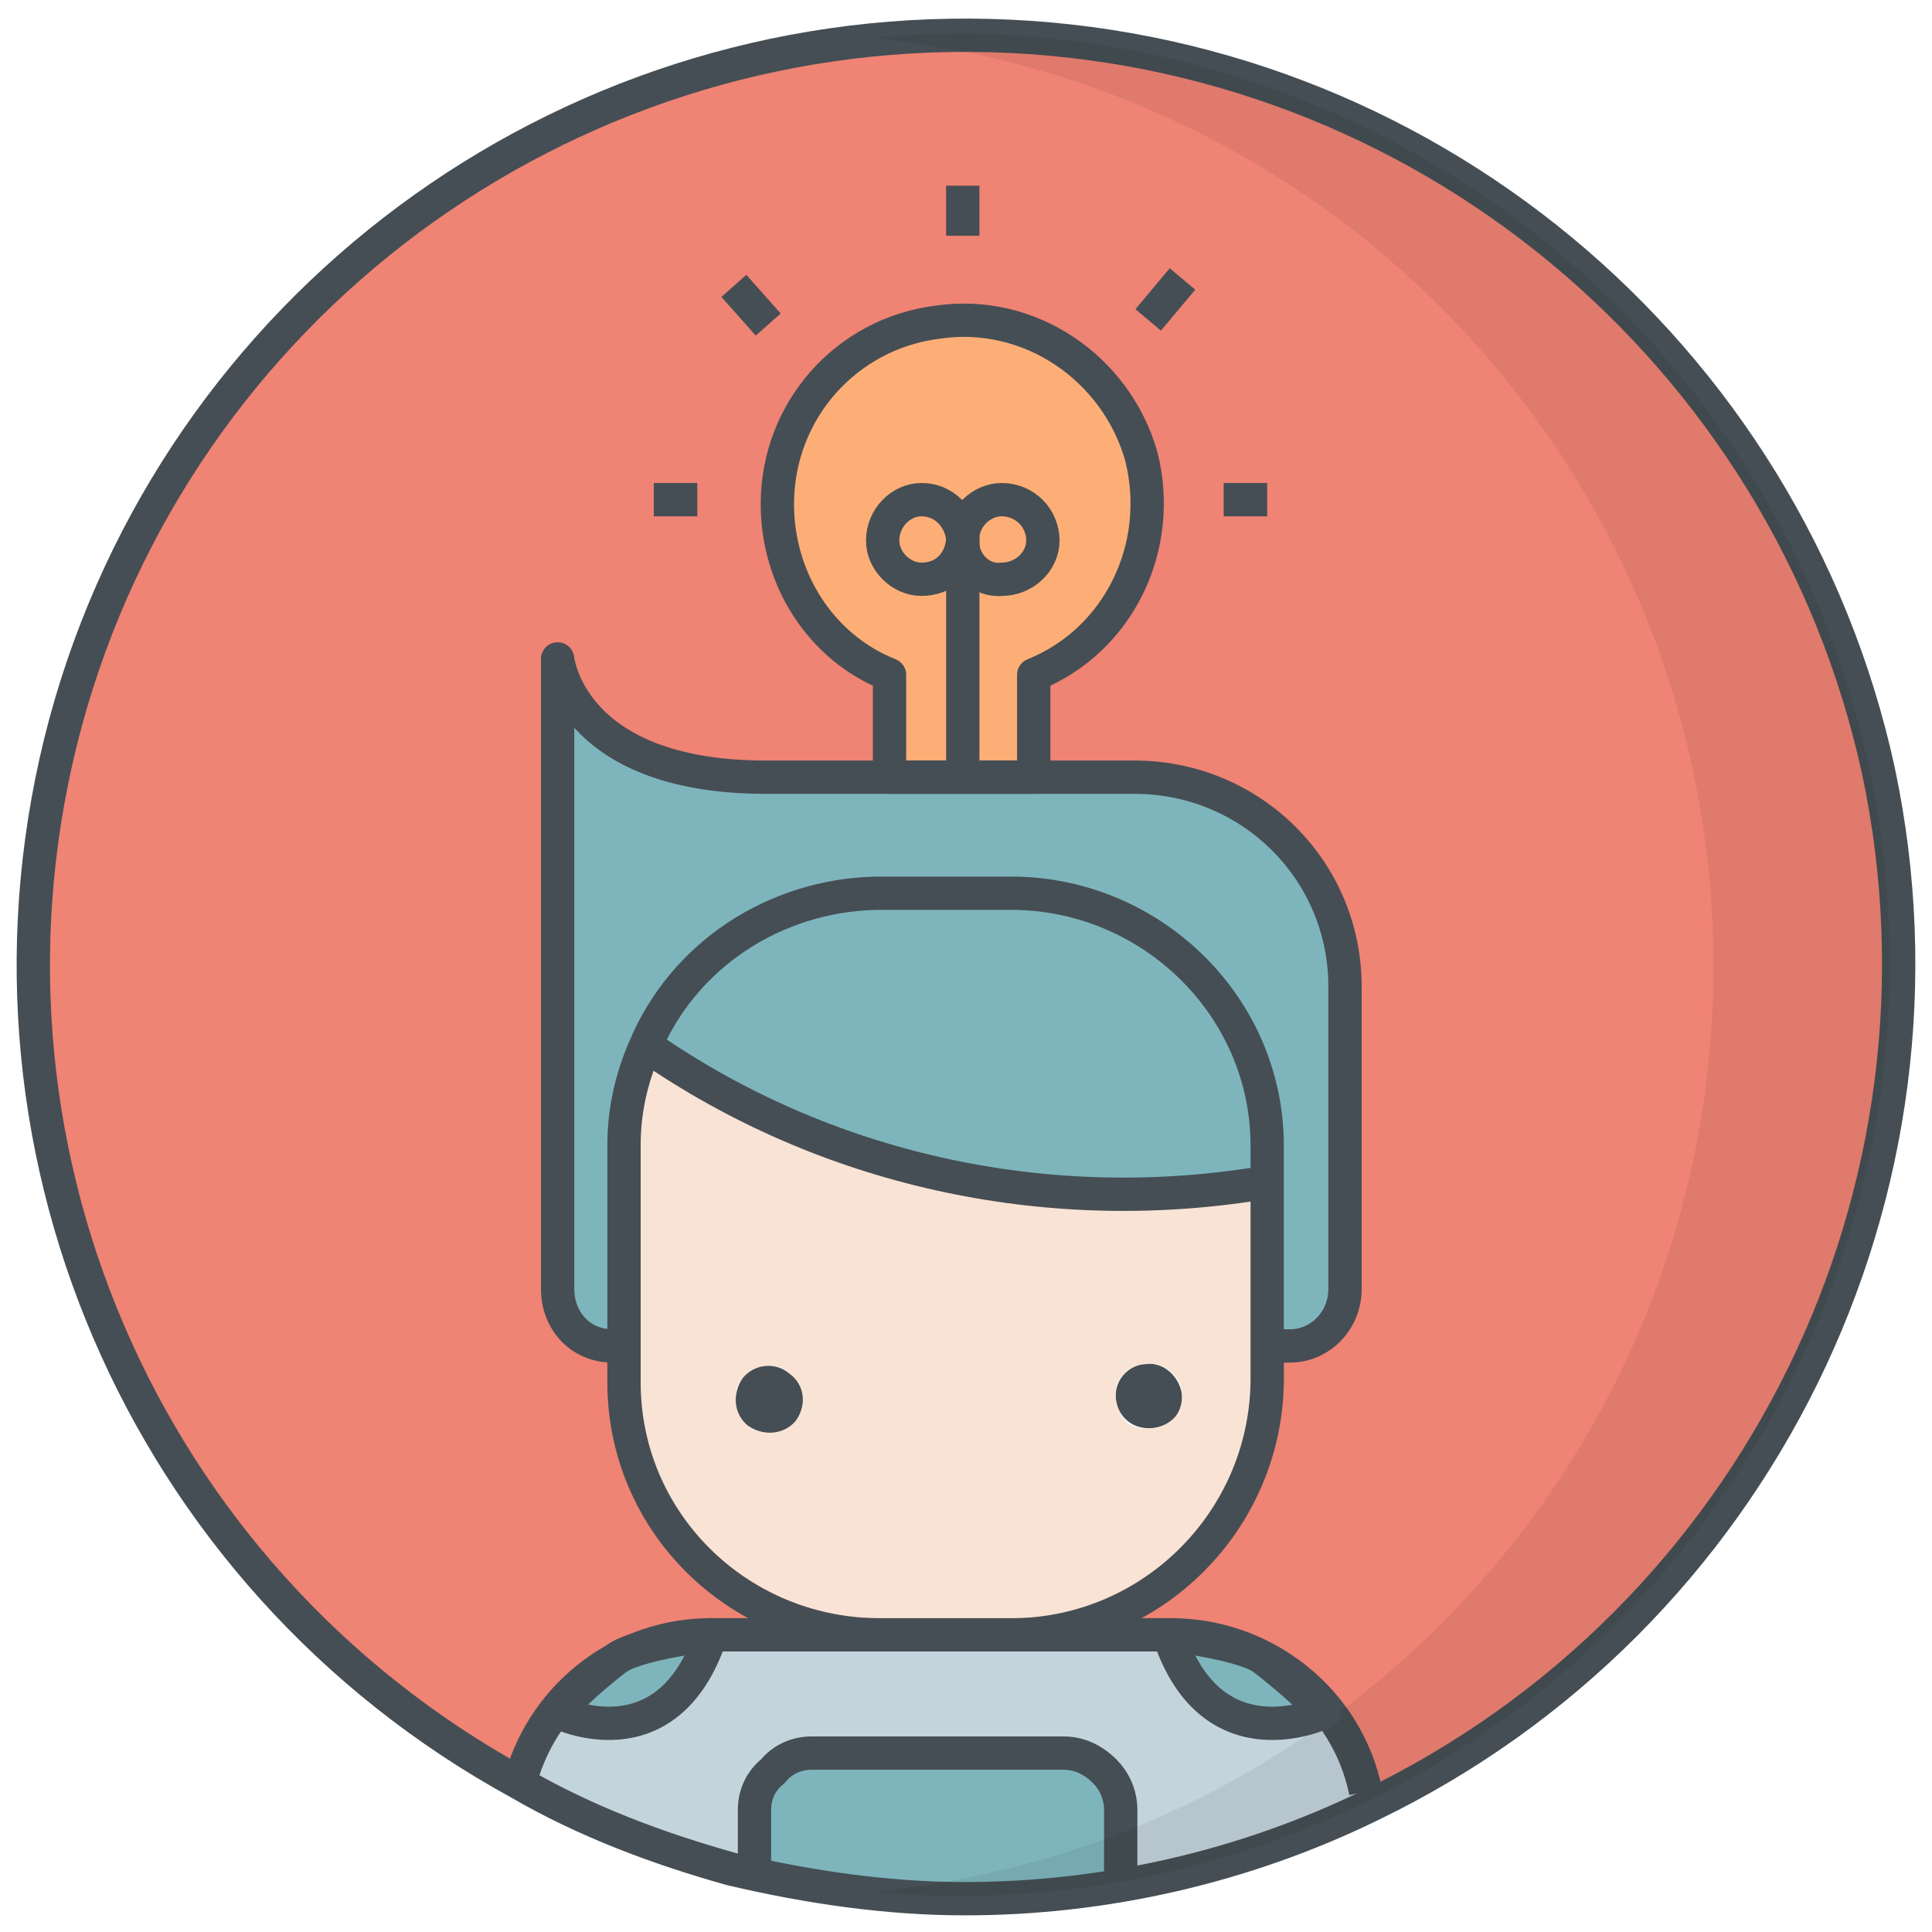 <svg xmlns="http://www.w3.org/2000/svg" width="58" height="58" fill="none" viewBox="0 0 58 58"><path fill="#C4D4DD" d="M40.997 53.79L41.134 54.2C38.798 55.361 36.256 56.112 33.645 56.59V56.249V54.337C33.645 53.859 33.438 53.449 33.163 53.176C32.82 52.834 32.408 52.629 31.927 52.629H24.368C23.887 52.629 23.475 52.834 23.2 53.176C22.856 53.449 22.65 53.859 22.65 54.337V56.044L21.963 56.112C19.764 55.498 17.566 54.678 15.573 53.517L15.642 53.381C16.397 50.785 18.734 49.078 21.413 49.078H35.156C37.974 49.078 40.447 51.059 40.997 53.79Z"/><path fill="#7EB5BD" d="M40.378 29.615V38.698C40.378 39.654 39.623 40.406 38.729 40.406H38.042V34.396C38.042 30.23 34.675 26.884 30.483 26.815H26.292C23.269 26.884 20.52 28.659 19.352 31.459C18.94 32.415 18.733 33.371 18.733 34.396V40.406H18.39C17.428 40.406 16.741 39.654 16.741 38.698V19.781C16.741 19.781 17.084 23.332 22.994 23.332H34.057C35.775 23.332 37.355 24.015 38.523 25.176C39.691 26.337 40.378 27.976 40.378 29.615Z"/><path fill="#7EB5BD" d="M30.484 26.816C34.606 26.816 38.042 30.231 38.042 34.397V35.49C31.652 36.582 25.055 35.216 19.695 31.597L19.283 31.46C20.52 28.66 23.269 26.816 26.292 26.816H30.484Z"/><path fill="#454E54" d="M35.087 41.156C35.5 41.498 35.637 42.112 35.294 42.522C34.95 42.932 34.263 43 33.851 42.659C33.438 42.317 33.37 41.703 33.713 41.293C34.057 40.883 34.675 40.815 35.087 41.156Z"/><path fill="#F9E3D4" d="M19.695 31.598C25.055 35.217 31.652 36.583 38.042 35.49V41.5C38.042 45.666 34.675 49.012 30.483 49.081H26.292C22.169 49.012 18.802 45.666 18.733 41.5V34.398C18.733 33.373 18.939 32.417 19.352 31.461L19.695 31.598ZM35.294 42.524C35.5 42.251 35.568 41.773 35.362 41.432C35.156 41.09 34.744 40.885 34.4 40.954C33.988 40.954 33.644 41.227 33.507 41.636C33.438 42.046 33.576 42.456 33.85 42.729C34.263 43.002 34.95 42.934 35.294 42.524ZM23.887 42.661C24.093 42.319 24.162 41.91 23.956 41.568C23.75 41.158 23.406 40.954 22.994 41.022C22.581 41.09 22.238 41.363 22.1 41.705C22.032 42.115 22.169 42.524 22.444 42.797C22.925 43.139 23.543 43.071 23.887 42.661Z"/><path fill="#7EB5BD" d="M33.644 56.248V56.59C32.133 56.863 30.552 56.931 28.972 56.931C26.635 56.931 24.299 56.658 21.963 56.044L22.65 55.975V54.336C22.65 53.858 22.856 53.448 23.2 53.175C23.475 52.834 23.887 52.629 24.368 52.629H31.926C32.407 52.629 32.82 52.834 33.163 53.175C33.438 53.448 33.644 53.858 33.644 54.336V56.248Z"/><path fill="#FDAE76" d="M30.072 15C30.69 15 31.24 15.546 31.24 16.161C31.24 16.844 30.759 17.39 30.072 17.39C29.453 17.39 28.903 16.912 28.903 16.298C28.903 16.229 28.903 16.229 28.903 16.229V16.161C28.903 15.546 29.384 15 30.072 15Z"/><path fill="#FDAE76" d="M28.903 23.332H26.704V20.259C24.299 19.303 22.925 16.64 23.406 14.044C23.956 11.449 26.223 9.605 28.903 9.605C31.514 9.605 33.782 11.449 34.331 14.044C34.881 16.64 33.438 19.303 31.033 20.259V23.332H28.903ZM26.498 16.23C26.567 16.845 27.048 17.323 27.666 17.323C28.285 17.323 28.834 16.845 28.903 16.23C28.903 16.23 28.903 16.23 28.903 16.298C28.903 16.913 29.453 17.459 30.071 17.391C30.758 17.391 31.308 16.845 31.308 16.23C31.308 15.547 30.758 15.001 30.071 15.001C29.453 15.001 28.903 15.547 28.903 16.162C28.834 15.547 28.285 15.069 27.666 15.069C27.048 15.069 26.567 15.547 26.498 16.23Z"/><path fill="#FDAE76" d="M26.498 16.231C26.567 15.548 27.048 15.07 27.666 15.07C28.285 15.07 28.834 15.548 28.903 16.163V16.231C28.834 16.846 28.285 17.324 27.666 17.324C27.048 17.324 26.567 16.846 26.498 16.231Z"/><path fill="#EF8374" d="M26.704 23.332H31.033V20.259C33.438 19.303 34.813 16.639 34.332 14.044C33.782 11.449 31.514 9.605 28.903 9.605C26.223 9.605 23.956 11.449 23.406 14.044C22.925 16.639 24.299 19.303 26.704 20.259V23.332ZM18.733 41.498C18.733 45.664 22.101 49.01 26.292 49.078H21.345C18.733 49.078 16.397 50.786 15.641 53.312L15.573 53.517C4.235 47.303 -1.4 34.19 1.967 21.693C5.334 9.264 16.809 0.727 29.728 1.068C42.646 1.41 53.64 10.493 56.389 23.127C59.069 35.761 52.747 48.6 41.134 54.2L40.997 53.79C40.447 51.059 37.973 49.078 35.156 49.078H30.484C34.606 49.01 37.974 45.664 38.042 41.498V40.405H38.661C39.623 40.405 40.31 39.654 40.31 38.698V29.615C40.31 26.132 37.561 23.332 34.057 23.332H22.994C17.084 23.332 16.741 19.781 16.741 19.781V38.698C16.741 39.654 17.428 40.405 18.39 40.405H18.733V41.498Z"/><path fill="#454E54" d="M23.681 41.222C24.162 41.564 24.231 42.179 23.887 42.657C23.544 43.066 22.925 43.135 22.444 42.793C22.032 42.452 21.963 41.837 22.307 41.359C22.651 40.949 23.269 40.881 23.681 41.222Z"/><path stroke="#454E54" stroke-linejoin="round" d="M15.573 53.517C4.235 47.303 -1.4 34.19 1.967 21.693C5.334 9.264 16.809 0.727 29.728 1.068C42.646 1.41 53.64 10.561 56.389 23.127C59.069 35.761 52.747 48.6 41.134 54.2C37.355 56.044 33.163 57 28.972 57C26.636 57 24.299 56.659 21.963 56.112C19.764 55.498 17.565 54.678 15.573 53.517Z"/><path stroke="#454E54" stroke-linejoin="round" d="M36.736 15H38.042"/><path stroke="#454E54" stroke-linejoin="round" d="M19.627 15H20.933"/><path stroke="#454E54" stroke-linejoin="round" d="M28.903 7.077V5.574"/><path stroke="#454E54" stroke-linejoin="round" d="M30.483 49.08C34.606 49.011 37.973 45.665 38.042 41.499V34.397C38.042 30.231 34.606 26.885 30.483 26.816H26.292C23.268 26.885 20.52 28.66 19.352 31.46C18.939 32.416 18.733 33.373 18.733 34.397V41.499C18.733 45.665 22.1 49.011 26.292 49.08"/><path stroke="#454E54" stroke-linejoin="round" d="M19.695 31.594C25.055 35.213 31.651 36.579 38.042 35.486"/><path stroke="#454E54" stroke-linejoin="round" d="M40.997 53.79C40.447 51.059 37.974 49.078 35.156 49.078H21.345C18.734 49.078 16.398 50.785 15.642 53.381"/><path stroke="#454E54" stroke-linejoin="round" d="M23.337 15.135C23.337 12.335 25.399 10.014 28.147 9.672C30.896 9.262 33.507 11.038 34.263 13.701C34.95 16.433 33.576 19.233 31.033 20.257V23.331H26.704V20.257C24.643 19.438 23.337 17.389 23.337 15.135Z"/><path stroke="#454E54" stroke-linejoin="round" d="M28.903 23.331V16.297"/><path stroke="#454E54" stroke-linejoin="round" d="M28.903 16.161V16.229C28.903 16.229 28.903 16.229 28.903 16.298C28.903 16.912 29.453 17.459 30.072 17.39C30.759 17.39 31.308 16.844 31.308 16.229C31.308 15.546 30.759 15 30.072 15C29.453 15 28.903 15.546 28.903 16.161Z"/><path stroke="#454E54" stroke-linejoin="round" d="M28.903 16.161C28.834 15.546 28.353 15 27.666 15C27.048 15 26.498 15.546 26.498 16.229C26.498 16.844 27.048 17.39 27.666 17.39C28.353 17.39 28.834 16.912 28.903 16.229V16.161Z"/><path stroke="#454E54" stroke-linejoin="round" d="M35.499 8.375L34.469 9.604"/><path stroke="#454E54" stroke-linejoin="round" d="M23.062 9.743L22.032 8.582"/><path stroke="#454E54" stroke-linejoin="round" d="M18.39 40.406C17.428 40.406 16.741 39.654 16.741 38.698V19.781C16.741 19.781 17.084 23.332 22.994 23.332H34.057C37.561 23.332 40.378 26.133 40.378 29.615V38.698C40.378 39.654 39.623 40.406 38.729 40.406H38.042"/><path stroke="#454E54" stroke-linejoin="round" d="M22.65 56.044V54.336C22.65 53.858 22.857 53.448 23.2 53.175C23.475 52.834 23.887 52.629 24.368 52.629H31.927C32.408 52.629 32.82 52.834 33.164 53.175C33.438 53.448 33.645 53.858 33.645 54.336V56.248"/><path fill="#000" d="M28.972 1C28.01 1 27.117 1.068 26.155 1.137C40.516 2.571 51.441 14.59 51.441 29C51.441 43.41 40.516 55.429 26.155 56.795C36.393 57.751 46.288 53.039 51.991 44.502C57.694 35.966 58.313 24.971 53.503 15.888C48.693 6.805 39.279 1.137 28.972 1Z" opacity=".07"/><path fill="#7EB5BD" d="M18.459 49.829C19.008 49.351 21.345 49.078 21.345 49.078C20.039 53.039 16.741 51.4 16.741 51.4C17.222 50.854 17.84 50.307 18.459 49.829Z"/><path stroke="#454E54" stroke-linejoin="round" d="M18.459 49.829C17.84 50.307 17.222 50.854 16.741 51.4C16.741 51.4 20.039 53.039 21.345 49.078C21.345 49.078 19.008 49.351 18.459 49.829Z"/><path fill="#7EB5BD" d="M37.973 49.829C37.424 49.351 35.087 49.078 35.087 49.078C36.393 53.039 39.76 51.4 39.76 51.4C39.21 50.854 38.592 50.307 37.973 49.829Z"/><path stroke="#454E54" stroke-linejoin="round" d="M37.973 49.829C38.592 50.307 39.21 50.854 39.76 51.4C39.76 51.4 36.393 53.039 35.087 49.078C35.087 49.078 37.424 49.351 37.973 49.829Z"/></svg>